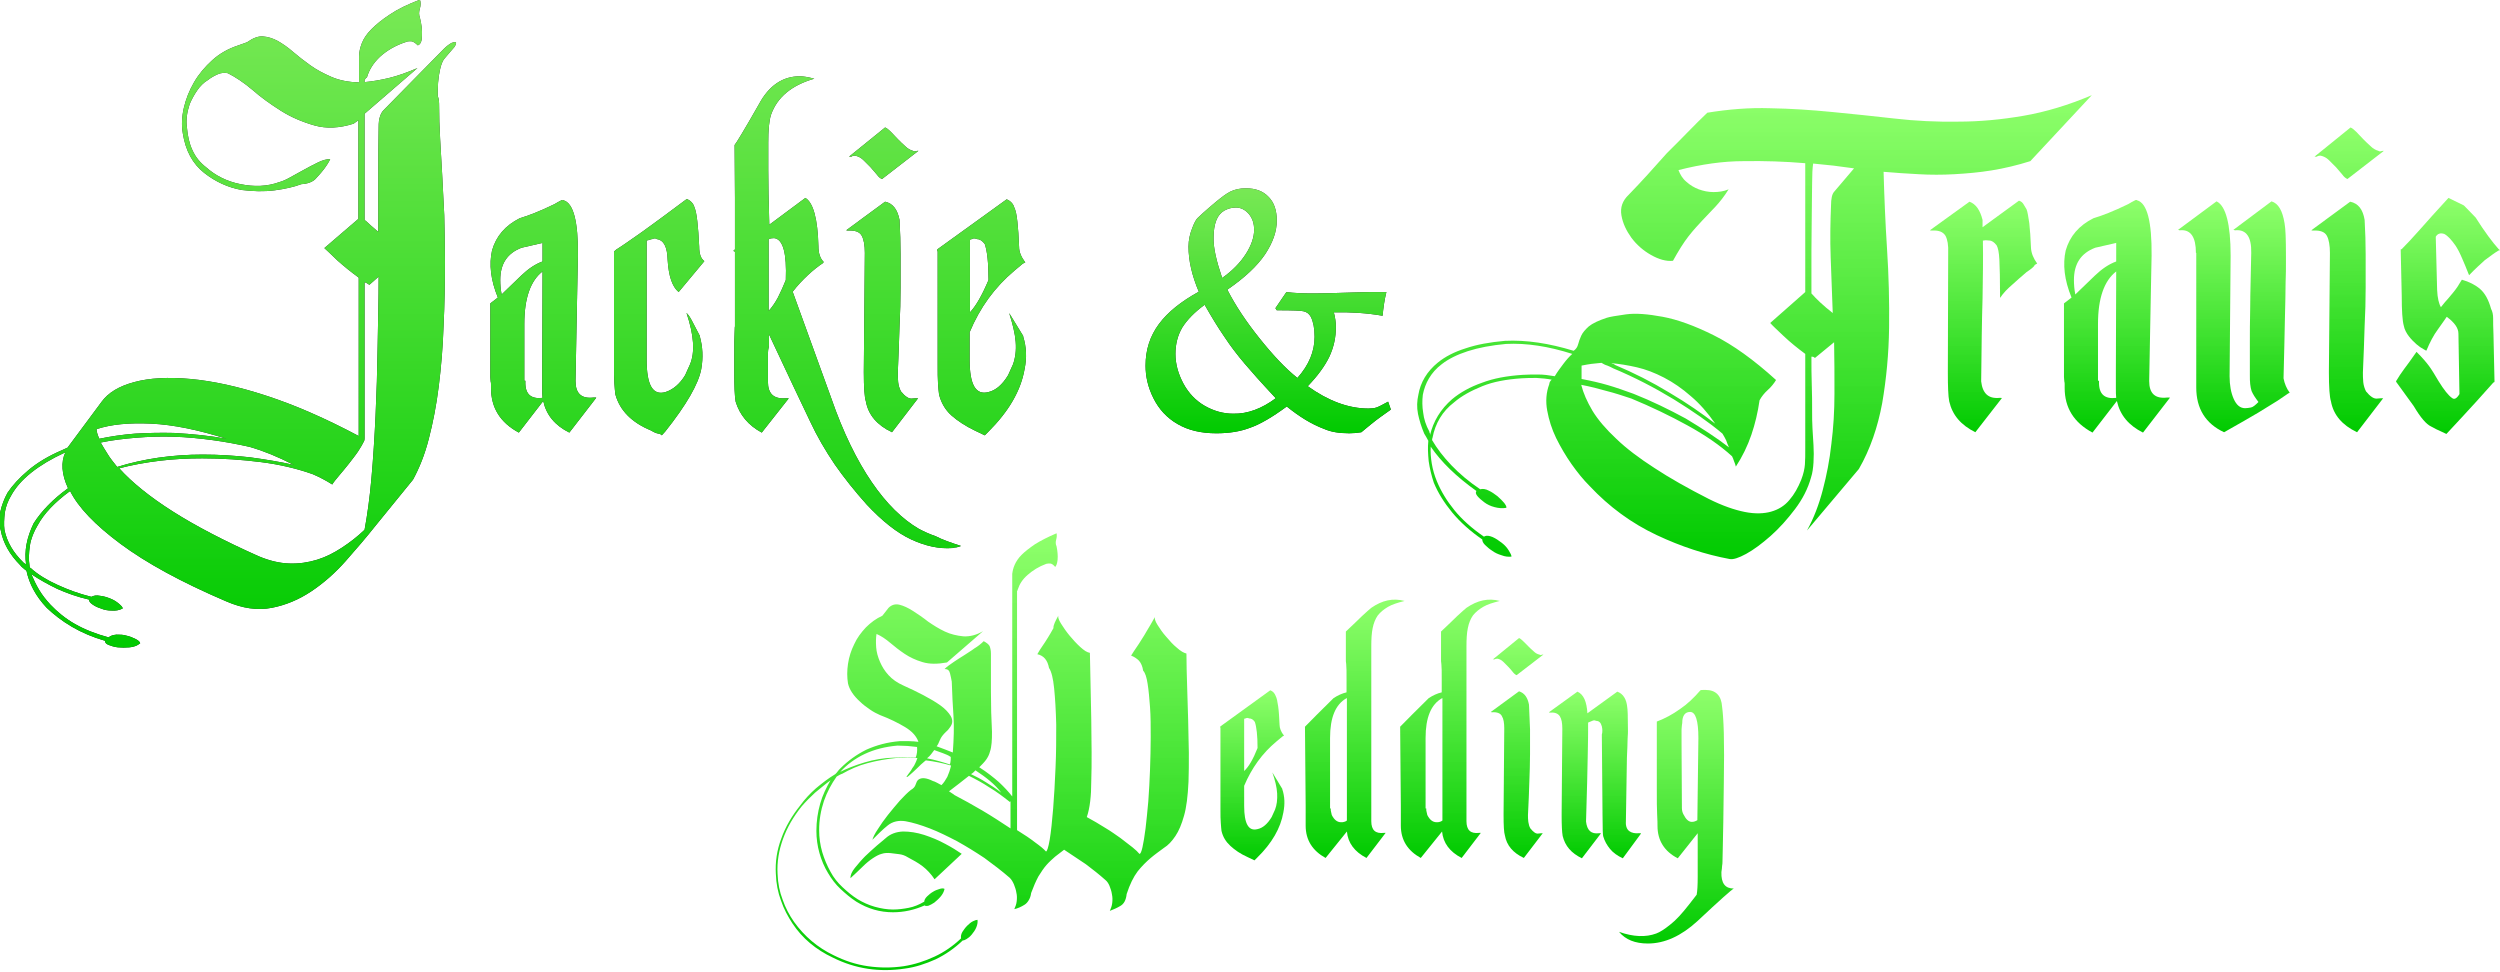 <?xml version="1.0" encoding="utf-8"?>
<!-- Generator: Adobe Illustrator 22.1.0, SVG Export Plug-In . SVG Version: 6.00 Build 0)  -->
<svg version="1.1" id="Layer_2_copy" xmlns="http://www.w3.org/2000/svg" xmlns:xlink="http://www.w3.org/1999/xlink" x="0px"
	 y="0px" viewBox="0 0 727.6 282.9" enable-background="new 0 0 727.6 282.9" xml:space="preserve">
<g>
	<g>
		<path fill="#231F20" d="M127.8,30.2c0,3.5,0.1,6.9,0.3,10.2c0.2,3.4,0.4,6.9,0.6,10.5c0.2,3.6,0.4,7.5,0.6,11.7
			c0.1,4.2,0.2,8.7,0.2,13.6c0,6.3-0.1,12.5-0.4,18.6c-0.2,6.2-0.7,12-1.4,17.6c-0.7,5.6-1.7,10.7-2.9,15.3
			c-1.2,4.7-2.8,8.6-4.6,11.9L109.3,153c-2.7,3.4-5.6,6.8-8.7,10.3s-6.4,6.4-10,8.8c-3.6,2.4-7.4,4-11.5,4.8
			c-4.1,0.8-8.5,0.2-13.3-1.9c-13.1-5.6-23.3-11.2-30.7-16.7c-7.4-5.5-12.3-10.6-14.7-15.4c-4.5,3.3-7.6,6.6-9.4,9.9
			c-1.2,2-2,4-2.3,6c-0.3,2.1-0.4,4-0.1,5.9c0,0.4,0.1,0.6,0.3,0.6c2.1,1.9,4.7,3.5,7.8,4.9c3,1.4,6.3,2.6,9.9,3.5
			c0.7-0.4,1.5-0.5,2.5-0.3c1,0.1,2,0.4,3,0.8s1.8,0.9,2.5,1.5c0.7,0.6,1.1,1,1.1,1.4c-1,0.5-2.1,0.7-3.2,0.6
			c-1.1,0-2.2-0.2-3.1-0.6c-1-0.3-1.8-0.7-2.5-1.2c-0.7-0.5-1-0.9-1-1.4c-3.5-0.8-6.5-1.9-9.2-3.1c-2.7-1.3-5.2-2.7-7.6-4.3
			c0.7,1.6,1.4,3.1,2.3,4.6c0.9,1.5,2,2.9,3.3,4.3c2,2.1,4.3,4,7.1,5.6c2.8,1.6,6.1,2.9,9.8,3.9c0.6-0.5,1.3-0.7,2.3-0.8
			c1,0,2,0,2.9,0.3c1,0.2,1.9,0.6,2.7,1c0.8,0.4,1.2,0.8,1.3,1.2c-0.8,0.7-1.9,1.1-3.1,1.2c-1.2,0.1-2.3,0.1-3.4,0
			c-1-0.1-1.9-0.4-2.7-0.7c-0.7-0.3-1.1-0.7-1-1.2c-3.5-1-6.8-2.4-9.7-4.1c-2.9-1.7-5.3-3.6-7.3-5.5c-3.2-3.4-5.1-7-5.9-10.8
			c-0.4-0.3-0.7-0.5-1-0.8c-0.3-0.2-0.6-0.5-0.8-0.8c-3.1-3.1-5-6.5-5.7-10.2c-0.5-1.8-0.5-3.6-0.1-5.4c0.4-1.8,1.1-3.7,2.1-5.5
			c1.4-2.1,3.4-4.3,6-6.5c2.6-2.2,5.9-4.2,9.9-5.9l1.7-0.8v-0.1l9.8-13.2c1.9-2.6,5-4.5,9.5-5.7c4.4-1.2,9.9-1.5,16.4-0.9
			c6.5,0.6,13.9,2.2,22.1,4.9c8.3,2.7,17.2,6.6,26.8,11.7V80.8c-2.2-1.6-4.3-3.3-6.2-5c-1.9-1.8-3.1-3-3.8-3.6l9.9-8.5V35l-1.4,1
			c-4.1,1.3-7.9,1.5-11.4,0.5c-3.5-1-6.8-2.4-9.8-4.3c-3-1.9-5.8-3.9-8.3-6.1c-2.5-2.1-4.9-3.7-7.1-4.8c-1-0.2-2-0.1-2.9,0.3
			c-0.9,0.4-1.9,0.9-2.9,1.7c-1.2,0.7-2.3,1.8-3.1,3c-0.9,1.3-1.6,2.6-2.2,4c-0.8,2.4-1.1,4.7-0.8,6.7c0.2,2.5,0.7,4.8,1.6,6.7
			c0.9,2,2.2,3.6,4,5c2.7,2.4,6,4.1,10,4.9c4,0.8,7.7,0.7,11.3-0.6c0.7-0.2,1.8-0.6,3-1.3c1.3-0.7,2.6-1.4,4-2.2
			c1.4-0.8,2.8-1.5,4.2-2.2c1.4-0.7,2.6-1,3.6-1c-0.3,0.7-0.9,1.7-1.8,2.9c-0.9,1.2-1.8,2.1-2.5,2.9c-0.8,0.8-2.2,1.4-4.1,1.5
			c-2.1,0.8-4.8,1.4-7.8,1.8c-3.1,0.4-6.3,0.3-9.5-0.1c-4-0.7-7.7-2.4-11-5c-3.3-2.6-5.4-6.4-6.2-11.5c-0.4-2.3-0.3-4.8,0.3-7.4
			c0.6-2.6,1.6-5.1,3-7.5c1.4-2.4,3.2-4.5,5.3-6.4c2.1-1.9,4.6-3.3,7.3-4.2l2.8-1c1.7-1.2,3.2-1.8,4.6-1.7c1.4,0.1,2.8,0.5,4.3,1.3
			c1.4,0.8,2.9,1.8,4.5,3.2c1.5,1.3,3.2,2.6,5,3.9c1.8,1.3,3.9,2.4,6.2,3.4c2.3,1,5,1.5,8,1.6v-2v-5.6c0-1.2,0.3-2.5,0.8-3.8
			c0.5-1.3,1.4-2.7,2.8-4.1c1.4-1.4,3.1-2.8,5.4-4.3c2.2-1.5,5.1-2.9,8.7-4.3c0.3,0.7,0.3,1.6,0,2.6c-0.3,1-0.3,1.8,0,2.6
			c0.5,2,0.7,3.7,0.6,5.3c0,1.6-0.4,2.5-1.2,2.8c-0.7-0.7-1.3-1.1-1.9-1.2c-0.6,0-1.1,0-1.5,0.2c-3.1,1-5.6,2.5-7.6,4.3
			c-2,1.9-3.2,3.9-3.8,6c-0.2,0.1-0.3,0.2-0.4,0.3c0,0.1-0.2,0.3-0.3,0.5v0.6c2.2-0.2,4.6-0.6,7.1-1.2c2.5-0.6,5.3-1.6,8.3-2.9
			l-15.4,13.3V64c0.6,0.5,1.2,1,1.8,1.6c0.7,0.6,1.4,1.2,2.2,1.9c0-5.9,0-11.4,0-16.6c0-5.2,0-9.8,0.1-13.9c0-1.3,0.1-2.3,0.4-3.1
			c0.2-0.7,0.6-1.4,1-1.8l17.6-17.9c0.7-0.7,1.5-1.3,2.2-1.7c1-0.4,1.5-0.3,1.3,0.2c-0.1,0.5-0.4,1-0.9,1.5l-2.4,2.8
			c-0.6,0.7-1,1.8-1.3,3.1c-0.3,1.3-0.5,2.6-0.6,4c-0.1,1.4-0.1,2.6-0.1,3.8C127.8,29,127.8,29.8,127.8,30.2z M19.8,142.1
			c-1.9-4.1-2.1-7.6-0.8-10.4h-0.1c-7.8,3.6-13.1,7.8-15.7,12.6c-0.9,1.5-1.5,3.1-1.8,4.9c-0.2,1.8-0.3,3.5-0.1,5
			c0.7,3.5,2.6,6.7,5.5,9.5c0.2,0.2,0.3,0.3,0.4,0.3c0.1,0,0.2,0.1,0.4,0.3c-0.6-3.9,0.2-7.9,2.2-12
			C12.1,148.7,15.4,145.3,19.8,142.1z M28.9,127.7c3.3-0.7,6.7-1.2,10.4-1.5c3.7-0.2,7.4-0.3,11.3-0.2c5.3,0.3,10.4,0.8,15.3,1.7
			c-8.2-2.6-15.5-4.1-21.9-4.4c-6.4-0.3-11.7,0.2-15.9,1.6C28.1,125.6,28.4,126.6,28.9,127.7z M72.8,130.1c-3.5-0.8-7.2-1.5-10.9-2
			c-3.7-0.5-7.6-0.9-11.6-1c-3.5-0.1-7.1,0-10.7,0.3c-3.6,0.3-7,0.7-10.3,1.4c0.6,1,1.2,2.1,2,3.3c0.7,1.2,1.7,2.4,2.8,3.8
			c7.7-2.4,16.1-3.6,24.9-3.6c4.8,0,9.4,0.3,13.8,0.8c4.4,0.6,8.7,1.3,12.7,2.2C80.8,132.9,76.6,131.2,72.8,130.1z M91,138
			c-4.5-1.6-9.5-2.8-15-3.5c-5.5-0.7-11.2-1.1-17.1-1.1c-4.2,0-8.3,0.2-12.4,0.7c-4.1,0.5-8,1.2-11.8,2.2c3.7,4.1,8.9,8.3,15.5,12.5
			c6.6,4.2,15,8.6,25.1,13.1c3.1,1.3,6,2,8.9,2.1c2.8,0.1,5.5-0.3,8.1-1.1s4.9-2,7.2-3.5c2.3-1.5,4.5-3.2,6.6-5.2
			c0.8-4.3,1.5-9.3,2-15c0.5-5.7,0.9-11.8,1.2-18.3c0.3-6.4,0.5-13.1,0.6-20c0.1-6.9,0.3-13.7,0.3-20.4l-2.7,2.4
			c-0.3-0.2-0.5-0.3-0.6-0.4c-0.1-0.1-0.4-0.2-0.8-0.4v44.5c0,0.2,0,0.4,0,0.8c0,0.3,0,0.6-0.1,0.9c-0.4,0.8-1,1.9-1.8,3.1
			c-0.8,1.2-1.8,2.4-2.7,3.6c-1,1.2-1.9,2.4-2.8,3.4c-0.9,1.1-1.6,1.9-2,2.6C94.8,139.8,92.9,138.8,91,138z"/>
		<path fill="#231F20" d="M165.7,125.9c-4.2-2.1-6.7-5.1-7.6-9.2l-7.1,9.2c-5.4-2.9-8.1-7.2-8.1-13v-1c0-0.3,0-0.6-0.1-0.9
			c0-0.3-0.1-0.8-0.1-1.3v-4.9V88.3l2.2-1.7c-2.1-5.1-2.6-9.7-1.7-13.7c1.2-4.2,3.9-7.3,8.1-9.4c2.4-0.7,5.8-2,10.1-4.1
			c0.8-0.5,1.4-0.8,1.8-1c0.3-0.2,0.6-0.3,0.8-0.1c2.9,0.8,4.3,6.2,4.2,16.1c0,0.7-0.1,4.1-0.2,10c-0.1,5.9-0.3,14.8-0.5,26.5
			c0,3.6,1.7,5.2,5.2,4.8h0.7c0.1,0,0.1,0,0.1,0.1L165.7,125.9z M157.9,70.7l-6.1,1.4c-4.2,1.6-6.2,4.7-6.2,9.4
			c0,1.3,0.1,2.7,0.4,4.2c1.8-1.8,3.8-3.6,5.7-5.5c2-1.9,4-3.3,6.2-4.1V70.7z M157.9,115.8c-0.1-0.8-0.1-1.8-0.1-3
			c0-1.2,0-2.6,0-4.4l0.1-29.4c-3.5,2.7-5.3,7.8-5.3,15.3v16.5h0.3v0.3C152.8,114.7,154.5,116.2,157.9,115.8z"/>
		<path fill="#231F20" d="M197.5,85c-1.9-1.6-2.9-4.7-3.2-9.4c-0.1-3.7-1.1-5.7-3.1-6c-0.4-0.3-0.8-0.3-1.4,0c-0.1,0-0.3,0-0.5,0.1
			c-0.2,0.1-0.6,0.2-1.1,0.3v34.7c0,7.4,1.8,10.5,5.5,9.4c2.2-0.7,4.2-2.4,5.7-4.9l1.4-3.1c1.5-3.5,1.2-8.5-1-15
			c0.4,0.3,0.9,1,1.5,2.1c0.6,1.1,1.4,2.7,2.4,4.6V98c0.8,2.9,1,6,0.4,9.4c-0.8,4.3-4.3,10.4-10.5,18.2l-1,1.1
			c-0.1-0.2-0.4-0.4-1-0.5s-1.3-0.4-2.1-0.9c-5.6-2.3-9.1-5.8-10.4-10.5c-0.1-0.7-0.2-1.8-0.3-3.3c-0.1-1.4-0.1-3.2-0.1-5.4V73.2
			l0.7-0.6c1.8-1.1,4.3-2.9,7.6-5.2c3.3-2.4,7.6-5.5,12.9-9.5c1.1,0.5,1.9,1.3,2.2,2.4c0.7,1.6,1.1,5.4,1.4,11.5
			c0,2.1,0.5,3.5,1.5,4.2L197.5,85z"/>
		<path fill="#231F20" d="M279.7,158.9c-0.5,0.2-0.9,0.3-1.3,0.4c-0.4,0-0.8,0.1-1.2,0.2c-3.9,0.3-7.9-0.6-12-2.5
			s-8.4-5.3-12.9-10.1c-3.5-3.9-6.7-7.9-9.4-11.8c-2.7-4-5.1-8.1-7.1-12.4c-1.3-2.7-2.9-6.1-4.9-10.3c-2-4.2-4.3-9.2-7.1-15.1v3.4
			c-0.2,0.8-0.3,1.5-0.3,2.1c0,0.6,0,1,0,1.3v7c0,3.5,1.7,5.1,5.2,4.8h0.7c0.1,0,0.1,0,0.1,0.1l-7.8,9.9c-3.9-2.1-6.4-5.1-7.6-9
			c-0.3-1.7-0.4-4.5-0.4-8.5v-5.2c0-3,0-5.2,0.1-6.5c0-1.4,0.1-1.9,0.1-1.6V73.2c-0.3,0-0.4-0.1-0.4-0.3l0.4-0.3V57.5l-0.1-15.3
			c0.2-0.2,0.9-1.3,2.1-3.3c1.2-2,2.9-4.9,5-8.6c2.9-5.4,6.9-8.1,11.9-8.1c0.9,0,2.3,0.2,4.2,0.7c-6.6,1.9-10.8,5.4-12.6,10.5
			c-0.6,1.9-0.8,4.6-0.8,8.1c0,1.3,0,3.9,0,7.9c0,4,0.1,9.3,0.3,16l10.5-7.8c2.3,1.4,3.6,6.1,3.8,14.1c0,2,0.5,3.5,1.5,4.5l-0.1,0.3
			c-1.5,1-3,2.2-4.5,3.6c-1.5,1.4-3,3-4.4,4.8l11.2,30.9c3.5,10.1,7.5,18.2,11.8,24.5c4.3,6.3,8.9,10.8,13.7,13.6
			c1.3,0.7,3,1.5,5,2.2C274.1,157,276.6,157.9,279.7,158.9z M228.7,81.5c0.3-7.8-0.8-11.9-3.4-12.2c-0.7,0-1.2,0.1-1.5,0.3h-0.1
			v20.9c1-1.1,1.9-2.4,2.7-3.9C227.2,85,228,83.3,228.7,81.5z"/>
		<path fill="#231F20" d="M261.8,64c0.2,3.5,0.3,6.8,0.3,9.9c0,3.2,0,6.5,0,9.9c0,3.5-0.1,7.2-0.3,11.1c-0.1,4-0.3,8.5-0.5,13.5
			c0,0.8,0,1.8,0.1,2.8c0.1,1,0.4,1.9,0.8,2.7c1.2,1.5,2.3,2.2,3.2,2.1c0.9-0.1,1.5-0.1,1.8-0.1l-7.6,9.9c-4.4-2.1-6.9-5.1-7.6-9
			c-0.4-1.2-0.6-4.1-0.6-8.5l0.3-34.7c0-2.2-0.3-3.9-0.9-5c-0.6-1.1-1.9-1.6-3.9-1.5c-0.3,0-0.5,0-0.6-0.1l11.3-8.3
			C259.9,59.2,261.2,61,261.8,64z M256.7,52.1c-0.5-0.2-1-0.6-1.5-1.3c-0.6-0.7-1.2-1.4-1.8-2.1c-0.7-0.7-1.4-1.4-2.1-2.1
			c-0.7-0.7-1.5-1.1-2.4-1.3c-0.6,0-0.9,0.1-1.1,0.3h-0.7l10.5-8.5c0.5,0.2,1,0.6,1.7,1.3c0.7,0.7,1.3,1.4,2,2.1
			c0.7,0.7,1.4,1.4,2.2,2.1c0.7,0.7,1.5,1.1,2.2,1.3c0.3,0.2,0.6,0.2,0.8,0.1c0.3-0.1,0.6-0.1,0.8-0.1L256.7,52.1z"/>
		<path fill="#231F20" d="M297.7,76.7l-2.5,2.1c-5.7,4.8-10,10.7-13,17.9v8c0,7.3,1.8,10.4,5.5,9.4c2.1-0.5,4-2.1,5.7-4.9l1.4-3.1
			c0.7-1.9,1-4.1,0.8-6.6c-0.2-2.5-0.9-5.3-1.9-8.4l4.1,6.7V98c0.9,2.9,1.1,6,0.4,9.4c-1.1,6.3-4.6,12.3-10.5,18.2l-1.1,1.1
			l-2.9-1.4c-2.7-1.3-5-2.8-6.8-4.4c-1.8-1.6-3-3.7-3.6-6.1c-0.1-0.7-0.2-1.8-0.3-3.2c-0.1-1.4-0.1-3.2-0.1-5.5V73.2
			c-0.2-0.3-0.2-0.5,0-0.7L293,58c1.1,0.5,1.9,1.3,2.2,2.4c0.4,0.8,0.7,2.2,0.9,4.1c0.2,1.9,0.4,4.4,0.5,7.4c0,1.4,0.6,2.9,1.8,4.5
			L297.7,76.7z M287.7,81.5c0-5-0.4-8.5-1.1-10.5c-0.7-0.9-1.4-1.4-2.2-1.4c-0.7-0.3-1.2-0.3-1.5,0c-0.4,0-0.6,0.1-0.6,0.3v21
			C284,89.1,285.8,86,287.7,81.5z"/>
	</g>
	<g>
		<linearGradient id="SVGID_1_" gradientUnits="userSpaceOnUse" x1="149.282" y1="0" x2="149.282" y2="188.615">
			<stop  offset="0" style="stop-color:#82FF5B;stop-opacity:0.9"/>
			<stop  offset="1" style="stop-color:#00CA00"/>
		</linearGradient>
		<path fill="url(#SVGID_1_)" d="M127.8,30.2c0,3.5,0.1,6.9,0.3,10.2c0.2,3.4,0.4,6.9,0.6,10.5c0.2,3.6,0.4,7.5,0.6,11.7
			c0.1,4.2,0.2,8.7,0.2,13.6c0,6.3-0.1,12.5-0.4,18.6c-0.2,6.2-0.7,12-1.4,17.6c-0.7,5.6-1.7,10.7-2.9,15.3
			c-1.2,4.7-2.8,8.6-4.6,11.9L109.3,153c-2.7,3.4-5.6,6.8-8.7,10.3s-6.4,6.4-10,8.8c-3.6,2.4-7.4,4-11.5,4.8
			c-4.1,0.8-8.5,0.2-13.3-1.9c-13.1-5.6-23.3-11.2-30.7-16.7c-7.4-5.5-12.3-10.6-14.7-15.4c-4.5,3.3-7.6,6.6-9.4,9.9
			c-1.2,2-2,4-2.3,6c-0.3,2.1-0.4,4-0.1,5.9c0,0.4,0.1,0.6,0.3,0.6c2.1,1.9,4.7,3.5,7.8,4.9c3,1.4,6.3,2.6,9.9,3.5
			c0.7-0.4,1.5-0.5,2.5-0.3c1,0.1,2,0.4,3,0.8s1.8,0.9,2.5,1.5c0.7,0.6,1.1,1,1.1,1.4c-1,0.5-2.1,0.7-3.2,0.6
			c-1.1,0-2.2-0.2-3.1-0.6c-1-0.3-1.8-0.7-2.5-1.2c-0.7-0.5-1-0.9-1-1.4c-3.5-0.8-6.5-1.9-9.2-3.1c-2.7-1.3-5.2-2.7-7.6-4.3
			c0.7,1.6,1.4,3.1,2.3,4.6c0.9,1.5,2,2.9,3.3,4.3c2,2.1,4.3,4,7.1,5.6c2.8,1.6,6.1,2.9,9.8,3.9c0.6-0.5,1.3-0.7,2.3-0.8
			c1,0,2,0,2.9,0.3c1,0.2,1.9,0.6,2.7,1c0.8,0.4,1.2,0.8,1.3,1.2c-0.8,0.7-1.9,1.1-3.1,1.2c-1.2,0.1-2.3,0.1-3.4,0
			c-1-0.1-1.9-0.4-2.7-0.7c-0.7-0.3-1.1-0.7-1-1.2c-3.5-1-6.8-2.4-9.7-4.1c-2.9-1.7-5.3-3.6-7.3-5.5c-3.2-3.4-5.1-7-5.9-10.8
			c-0.4-0.3-0.7-0.5-1-0.8c-0.3-0.2-0.6-0.5-0.8-0.8c-3.1-3.1-5-6.5-5.7-10.2c-0.5-1.8-0.5-3.6-0.1-5.4c0.4-1.8,1.1-3.7,2.1-5.5
			c1.4-2.1,3.4-4.3,6-6.5c2.6-2.2,5.9-4.2,9.9-5.9l1.7-0.8v-0.1l9.8-13.2c1.9-2.6,5-4.5,9.5-5.7c4.4-1.2,9.9-1.5,16.4-0.9
			c6.5,0.6,13.9,2.2,22.1,4.9c8.3,2.7,17.2,6.6,26.8,11.7V80.8c-2.2-1.6-4.3-3.3-6.2-5c-1.9-1.8-3.1-3-3.8-3.6l9.9-8.5V35l-1.4,1
			c-4.1,1.3-7.9,1.5-11.4,0.5c-3.5-1-6.8-2.4-9.8-4.3c-3-1.9-5.8-3.9-8.3-6.1c-2.5-2.1-4.9-3.7-7.1-4.8c-1-0.2-2-0.1-2.9,0.3
			c-0.9,0.4-1.9,0.9-2.9,1.7c-1.2,0.7-2.3,1.8-3.1,3c-0.9,1.3-1.6,2.6-2.2,4c-0.8,2.4-1.1,4.7-0.8,6.7c0.2,2.5,0.7,4.8,1.6,6.7
			c0.9,2,2.2,3.6,4,5c2.7,2.4,6,4.1,10,4.9c4,0.8,7.7,0.7,11.3-0.6c0.7-0.2,1.8-0.6,3-1.3c1.3-0.7,2.6-1.4,4-2.2
			c1.4-0.8,2.8-1.5,4.2-2.2c1.4-0.7,2.6-1,3.6-1c-0.3,0.7-0.9,1.7-1.8,2.9c-0.9,1.2-1.8,2.1-2.5,2.9c-0.8,0.8-2.2,1.4-4.1,1.5
			c-2.1,0.8-4.8,1.4-7.8,1.8c-3.1,0.4-6.3,0.3-9.5-0.1c-4-0.7-7.7-2.4-11-5c-3.3-2.6-5.4-6.4-6.2-11.5c-0.4-2.3-0.3-4.8,0.3-7.4
			c0.6-2.6,1.6-5.1,3-7.5c1.4-2.4,3.2-4.5,5.3-6.4c2.1-1.9,4.6-3.3,7.3-4.2l2.8-1c1.7-1.2,3.2-1.8,4.6-1.7c1.4,0.1,2.8,0.5,4.3,1.3
			c1.4,0.8,2.9,1.8,4.5,3.2c1.5,1.3,3.2,2.6,5,3.9c1.8,1.3,3.9,2.4,6.2,3.4c2.3,1,5,1.5,8,1.6v-2v-5.6c0-1.2,0.3-2.5,0.8-3.8
			c0.5-1.3,1.4-2.7,2.8-4.1c1.4-1.4,3.1-2.8,5.4-4.3c2.2-1.5,5.1-2.9,8.7-4.3c0.3,0.7,0.3,1.6,0,2.6c-0.3,1-0.3,1.8,0,2.6
			c0.5,2,0.7,3.7,0.6,5.3c0,1.6-0.4,2.5-1.2,2.8c-0.7-0.7-1.3-1.1-1.9-1.2c-0.6,0-1.1,0-1.5,0.2c-3.1,1-5.6,2.5-7.6,4.3
			c-2,1.9-3.2,3.9-3.8,6c-0.2,0.1-0.3,0.2-0.4,0.3c0,0.1-0.2,0.3-0.3,0.5v0.6c2.2-0.2,4.6-0.6,7.1-1.2c2.5-0.6,5.3-1.6,8.3-2.9
			l-15.4,13.3V64c0.6,0.5,1.2,1,1.8,1.6c0.7,0.6,1.4,1.2,2.2,1.9c0-5.9,0-11.4,0-16.6c0-5.2,0-9.8,0.1-13.9c0-1.3,0.1-2.3,0.4-3.1
			c0.2-0.7,0.6-1.4,1-1.8l17.6-17.9c0.7-0.7,1.5-1.3,2.2-1.7c1-0.4,1.5-0.3,1.3,0.2c-0.1,0.5-0.4,1-0.9,1.5l-2.4,2.8
			c-0.6,0.7-1,1.8-1.3,3.1c-0.3,1.3-0.5,2.6-0.6,4c-0.1,1.4-0.1,2.6-0.1,3.8C127.8,29,127.8,29.8,127.8,30.2z M19.8,142.1
			c-1.9-4.1-2.1-7.6-0.8-10.4h-0.1c-7.8,3.6-13.1,7.8-15.7,12.6c-0.9,1.5-1.5,3.1-1.8,4.9c-0.2,1.8-0.3,3.5-0.1,5
			c0.7,3.5,2.6,6.7,5.5,9.5c0.2,0.2,0.3,0.3,0.4,0.3c0.1,0,0.2,0.1,0.4,0.3c-0.6-3.9,0.2-7.9,2.2-12
			C12.1,148.7,15.4,145.3,19.8,142.1z M28.9,127.7c3.3-0.7,6.7-1.2,10.4-1.5c3.7-0.2,7.4-0.3,11.3-0.2c5.3,0.3,10.4,0.8,15.3,1.7
			c-8.2-2.6-15.5-4.1-21.9-4.4c-6.4-0.3-11.7,0.2-15.9,1.6C28.1,125.6,28.4,126.6,28.9,127.7z M72.8,130.1c-3.5-0.8-7.2-1.5-10.9-2
			c-3.7-0.5-7.6-0.9-11.6-1c-3.5-0.1-7.1,0-10.7,0.3c-3.6,0.3-7,0.7-10.3,1.4c0.6,1,1.2,2.1,2,3.3c0.7,1.2,1.7,2.4,2.8,3.8
			c7.7-2.4,16.1-3.6,24.9-3.6c4.8,0,9.4,0.3,13.8,0.8c4.4,0.6,8.7,1.3,12.7,2.2C80.8,132.9,76.6,131.2,72.8,130.1z M91,138
			c-4.5-1.6-9.5-2.8-15-3.5c-5.5-0.7-11.2-1.1-17.1-1.1c-4.2,0-8.3,0.2-12.4,0.7c-4.1,0.5-8,1.2-11.8,2.2c3.7,4.1,8.9,8.3,15.5,12.5
			c6.6,4.2,15,8.6,25.1,13.1c3.1,1.3,6,2,8.9,2.1c2.8,0.1,5.5-0.3,8.1-1.1s4.9-2,7.2-3.5c2.3-1.5,4.5-3.2,6.6-5.2
			c0.8-4.3,1.5-9.3,2-15c0.5-5.7,0.9-11.8,1.2-18.3c0.3-6.4,0.5-13.1,0.6-20c0.1-6.9,0.3-13.7,0.3-20.4l-2.7,2.4
			c-0.3-0.2-0.5-0.3-0.6-0.4c-0.1-0.1-0.4-0.2-0.8-0.4v44.5c0,0.2,0,0.4,0,0.8c0,0.3,0,0.6-0.1,0.9c-0.4,0.8-1,1.9-1.8,3.1
			c-0.8,1.2-1.8,2.4-2.7,3.6c-1,1.2-1.9,2.4-2.8,3.4c-0.9,1.1-1.6,1.9-2,2.6C94.8,139.8,92.9,138.8,91,138z"/>
		<linearGradient id="SVGID_2_" gradientUnits="userSpaceOnUse" x1="149.282" y1="0" x2="149.282" y2="188.615">
			<stop  offset="0" style="stop-color:#82FF5B;stop-opacity:0.9"/>
			<stop  offset="1" style="stop-color:#00CA00"/>
		</linearGradient>
		<path fill="url(#SVGID_2_)" d="M165.7,125.9c-4.2-2.1-6.7-5.1-7.6-9.2l-7.1,9.2c-5.4-2.9-8.1-7.2-8.1-13v-1c0-0.3,0-0.6-0.1-0.9
			c0-0.3-0.1-0.8-0.1-1.3v-4.9V88.3l2.2-1.7c-2.1-5.1-2.6-9.7-1.7-13.7c1.2-4.2,3.9-7.3,8.1-9.4c2.4-0.7,5.8-2,10.1-4.1
			c0.8-0.5,1.4-0.8,1.8-1c0.3-0.2,0.6-0.3,0.8-0.1c2.9,0.8,4.3,6.2,4.2,16.1c0,0.7-0.1,4.1-0.2,10c-0.1,5.9-0.3,14.8-0.5,26.5
			c0,3.6,1.7,5.2,5.2,4.8h0.7c0.1,0,0.1,0,0.1,0.1L165.7,125.9z M157.9,70.7l-6.1,1.4c-4.2,1.6-6.2,4.7-6.2,9.4
			c0,1.3,0.1,2.7,0.4,4.2c1.8-1.8,3.8-3.6,5.7-5.5c2-1.9,4-3.3,6.2-4.1V70.7z M157.9,115.8c-0.1-0.8-0.1-1.8-0.1-3
			c0-1.2,0-2.6,0-4.4l0.1-29.4c-3.5,2.7-5.3,7.8-5.3,15.3v16.5h0.3v0.3C152.8,114.7,154.5,116.2,157.9,115.8z"/>
		<linearGradient id="SVGID_3_" gradientUnits="userSpaceOnUse" x1="149.282" y1="0" x2="149.282" y2="188.615">
			<stop  offset="0" style="stop-color:#82FF5B;stop-opacity:0.9"/>
			<stop  offset="1" style="stop-color:#00CA00"/>
		</linearGradient>
		<path fill="url(#SVGID_3_)" d="M197.5,85c-1.9-1.6-2.9-4.7-3.2-9.4c-0.1-3.7-1.1-5.7-3.1-6c-0.4-0.3-0.8-0.3-1.4,0
			c-0.1,0-0.3,0-0.5,0.1c-0.2,0.1-0.6,0.2-1.1,0.3v34.7c0,7.4,1.8,10.5,5.5,9.4c2.2-0.7,4.2-2.4,5.7-4.9l1.4-3.1
			c1.5-3.5,1.2-8.5-1-15c0.4,0.3,0.9,1,1.5,2.1c0.6,1.1,1.4,2.7,2.4,4.6V98c0.8,2.9,1,6,0.4,9.4c-0.8,4.3-4.3,10.4-10.5,18.2l-1,1.1
			c-0.1-0.2-0.4-0.4-1-0.5s-1.3-0.4-2.1-0.9c-5.6-2.3-9.1-5.8-10.4-10.5c-0.1-0.7-0.2-1.8-0.3-3.3c-0.1-1.4-0.1-3.2-0.1-5.4V73.2
			l0.7-0.6c1.8-1.1,4.3-2.9,7.6-5.2c3.3-2.4,7.6-5.5,12.9-9.5c1.1,0.5,1.9,1.3,2.2,2.4c0.7,1.6,1.1,5.4,1.4,11.5
			c0,2.1,0.5,3.5,1.5,4.2L197.5,85z"/>
		<linearGradient id="SVGID_4_" gradientUnits="userSpaceOnUse" x1="149.282" y1="0" x2="149.282" y2="188.615">
			<stop  offset="0" style="stop-color:#82FF5B;stop-opacity:0.9"/>
			<stop  offset="1" style="stop-color:#00CA00"/>
		</linearGradient>
		<path fill="url(#SVGID_4_)" d="M279.7,158.9c-0.5,0.2-0.9,0.3-1.3,0.4c-0.4,0-0.8,0.1-1.2,0.2c-3.9,0.3-7.9-0.6-12-2.5
			s-8.4-5.3-12.9-10.1c-3.5-3.9-6.7-7.9-9.4-11.8c-2.7-4-5.1-8.1-7.1-12.4c-1.3-2.7-2.9-6.1-4.9-10.3c-2-4.2-4.3-9.2-7.1-15.1v3.4
			c-0.2,0.8-0.3,1.5-0.3,2.1c0,0.6,0,1,0,1.3v7c0,3.5,1.7,5.1,5.2,4.8h0.7c0.1,0,0.1,0,0.1,0.1l-7.8,9.9c-3.9-2.1-6.4-5.1-7.6-9
			c-0.3-1.7-0.4-4.5-0.4-8.5v-5.2c0-3,0-5.2,0.1-6.5c0-1.4,0.1-1.9,0.1-1.6V73.2c-0.3,0-0.4-0.1-0.4-0.3l0.4-0.3V57.5l-0.1-15.3
			c0.2-0.2,0.9-1.3,2.1-3.3c1.2-2,2.9-4.9,5-8.6c2.9-5.4,6.9-8.1,11.9-8.1c0.9,0,2.3,0.2,4.2,0.7c-6.6,1.9-10.8,5.4-12.6,10.5
			c-0.6,1.9-0.8,4.6-0.8,8.1c0,1.3,0,3.9,0,7.9c0,4,0.1,9.3,0.3,16l10.5-7.8c2.3,1.4,3.6,6.1,3.8,14.1c0,2,0.5,3.5,1.5,4.5l-0.1,0.3
			c-1.5,1-3,2.2-4.5,3.6c-1.5,1.4-3,3-4.4,4.8l11.2,30.9c3.5,10.1,7.5,18.2,11.8,24.5c4.3,6.3,8.9,10.8,13.7,13.6
			c1.3,0.7,3,1.5,5,2.2C274.1,157,276.6,157.9,279.7,158.9z M228.7,81.5c0.3-7.8-0.8-11.9-3.4-12.2c-0.7,0-1.2,0.1-1.5,0.3h-0.1
			v20.9c1-1.1,1.9-2.4,2.7-3.9C227.2,85,228,83.3,228.7,81.5z"/>
		<linearGradient id="SVGID_5_" gradientUnits="userSpaceOnUse" x1="149.282" y1="0" x2="149.282" y2="188.615">
			<stop  offset="0" style="stop-color:#82FF5B;stop-opacity:0.9"/>
			<stop  offset="1" style="stop-color:#00CA00"/>
		</linearGradient>
		<path fill="url(#SVGID_5_)" d="M261.8,64c0.2,3.5,0.3,6.8,0.3,9.9c0,3.2,0,6.5,0,9.9c0,3.5-0.1,7.2-0.3,11.1
			c-0.1,4-0.3,8.5-0.5,13.5c0,0.8,0,1.8,0.1,2.8c0.1,1,0.4,1.9,0.8,2.7c1.2,1.5,2.3,2.2,3.2,2.1c0.9-0.1,1.5-0.1,1.8-0.1l-7.6,9.9
			c-4.4-2.1-6.9-5.1-7.6-9c-0.4-1.2-0.6-4.1-0.6-8.5l0.3-34.7c0-2.2-0.3-3.9-0.9-5c-0.6-1.1-1.9-1.6-3.9-1.5c-0.3,0-0.5,0-0.6-0.1
			l11.3-8.3C259.9,59.2,261.2,61,261.8,64z M256.7,52.1c-0.5-0.2-1-0.6-1.5-1.3c-0.6-0.7-1.2-1.4-1.8-2.1c-0.7-0.7-1.4-1.4-2.1-2.1
			c-0.7-0.7-1.5-1.1-2.4-1.3c-0.6,0-0.9,0.1-1.1,0.3h-0.7l10.5-8.5c0.5,0.2,1,0.6,1.7,1.3c0.7,0.7,1.3,1.4,2,2.1
			c0.7,0.7,1.4,1.4,2.2,2.1c0.7,0.7,1.5,1.1,2.2,1.3c0.3,0.2,0.6,0.2,0.8,0.1c0.3-0.1,0.6-0.1,0.8-0.1L256.7,52.1z"/>
		<linearGradient id="SVGID_6_" gradientUnits="userSpaceOnUse" x1="149.282" y1="0" x2="149.282" y2="188.615">
			<stop  offset="0" style="stop-color:#82FF5B;stop-opacity:0.9"/>
			<stop  offset="1" style="stop-color:#00CA00"/>
		</linearGradient>
		<path fill="url(#SVGID_6_)" d="M297.7,76.7l-2.5,2.1c-5.7,4.8-10,10.7-13,17.9v8c0,7.3,1.8,10.4,5.5,9.4c2.1-0.5,4-2.1,5.7-4.9
			l1.4-3.1c0.7-1.9,1-4.1,0.8-6.6c-0.2-2.5-0.9-5.3-1.9-8.4l4.1,6.7V98c0.9,2.9,1.1,6,0.4,9.4c-1.1,6.3-4.6,12.3-10.5,18.2l-1.1,1.1
			l-2.9-1.4c-2.7-1.3-5-2.8-6.8-4.4c-1.8-1.6-3-3.7-3.6-6.1c-0.1-0.7-0.2-1.8-0.3-3.2c-0.1-1.4-0.1-3.2-0.1-5.5V73.2
			c-0.2-0.3-0.2-0.5,0-0.7L293,58c1.1,0.5,1.9,1.3,2.2,2.4c0.4,0.8,0.7,2.2,0.9,4.1c0.2,1.9,0.4,4.4,0.5,7.4c0,1.4,0.6,2.9,1.8,4.5
			L297.7,76.7z M287.7,81.5c0-5-0.4-8.5-1.1-10.5c-0.7-0.9-1.4-1.4-2.2-1.4c-0.7-0.3-1.2-0.3-1.5,0c-0.4,0-0.6,0.1-0.6,0.3v21
			C284,89.1,285.8,86,287.7,81.5z"/>
	</g>
</g>
<g>
	<linearGradient id="SVGID_7_" gradientUnits="userSpaceOnUse" x1="285.261" y1="155.624" x2="285.261" y2="282.922">
		<stop  offset="0" style="stop-color:#82FF5B;stop-opacity:0.9"/>
		<stop  offset="1" style="stop-color:#00CA00"/>
	</linearGradient>
	<path fill="url(#SVGID_7_)" d="M308,179.2c-0.1,0.4,0.1,1.2,0.8,2.3c0.7,1.1,1.5,2.3,2.5,3.5c1,1.2,2,2.3,3.1,3.3
		c1.1,1,2,1.6,2.8,1.7c0.1,3,0.1,6.1,0.2,9.4c0.1,3.3,0.1,6.6,0.2,9.9c0,3.3,0.1,6.5,0.1,9.6c0,3.1,0,5.9-0.1,8.4
		c0,4.4-0.4,7.9-1.3,10.5c1.8,1,3.6,2,5.3,3.1c1.7,1,3.2,2.1,4.5,3c1.3,1,2.5,1.9,3.5,2.7c1,0.8,1.6,1.4,2,1.9
		c0.3,0.1,0.6-0.6,0.9-1.9c0.3-1.3,0.6-3.2,0.9-5.5c0.3-2.3,0.5-4.9,0.8-7.9c0.2-3,0.4-6,0.5-9.2c0.1-3.2,0.2-6.4,0.2-9.5
		c0-3.1,0-6-0.2-8.7c-0.2-2.7-0.4-4.9-0.7-6.8c-0.3-1.9-0.7-3.2-1.3-3.8c-0.2-1.3-0.6-2.2-1.2-2.9c-0.6-0.6-1.3-1.1-2.3-1.5
		c0.5-0.8,1-1.6,1.5-2.3c0.5-0.7,1-1.5,1.5-2.3c0.5-0.8,1.1-1.7,1.7-2.8c0.6-1,1.4-2.3,2.2-3.8c-0.1,0.4,0.1,1.2,0.8,2.3
		c0.7,1.1,1.5,2.3,2.5,3.4c1,1.2,2,2.3,3.1,3.2c1.1,1,2,1.5,2.8,1.7c0,3,0.1,6.2,0.2,9.5c0.1,3.3,0.2,6.7,0.3,9.9
		c0.1,3.3,0.1,6.5,0.2,9.5c0,3.1,0,5.9-0.1,8.4c-0.2,4.2-0.6,7.5-1.3,9.9c-0.7,2.5-1.5,4.4-2.5,5.9c-1,1.5-2.1,2.7-3.4,3.5
		c-1.2,0.9-2.5,1.8-3.8,2.9s-2.6,2.4-3.8,3.9c-1.2,1.6-2.3,3.8-3.2,6.6c-0.2,1.8-0.8,2.9-1.9,3.5c-1,0.6-2,1-3,1.4
		c0.3-0.7,0.6-1.4,0.7-2.3c0.1-0.9,0.1-1.7-0.1-2.6c-0.1-0.8-0.4-1.6-0.7-2.4c-0.3-0.7-0.7-1.3-1.2-1.7c-1.8-1.6-3.7-3.1-5.7-4.6
		c-2.1-1.4-4.2-2.8-6.3-4.2c-0.9,0.7-1.7,1.3-2.6,2c-0.8,0.7-1.7,1.5-2.5,2.4c-0.8,0.9-1.6,2.1-2.4,3.4c-0.7,1.3-1.4,2.9-2.1,4.8
		c-0.1,0.9-0.4,1.6-0.7,2.1c-0.3,0.5-0.7,1-1.2,1.3c-0.5,0.3-1,0.6-1.5,0.8c-0.5,0.2-1,0.4-1.5,0.5c0.3-0.7,0.6-1.4,0.7-2.3
		s0.1-1.7-0.1-2.5c-0.1-0.8-0.4-1.6-0.7-2.4c-0.3-0.7-0.7-1.4-1.2-1.9c-2.3-2-4.8-3.9-7.4-5.8c-2.7-1.8-5.3-3.4-8-4.9
		c-2.7-1.4-5.3-2.7-7.9-3.7c-2.6-1-4.9-1.7-7.1-2.1c-2-0.3-3.7,0.1-5.1,1.2c-1.4,1.1-2.9,2.6-4.5,4.2c0.2-0.7,0.7-1.8,1.6-3.1
		c0.8-1.3,1.8-2.7,2.9-4.1c1.1-1.4,2.3-2.8,3.5-4.2c1.2-1.3,2.3-2.4,3.2-3.1c0.7-0.4,1.2-0.9,1.4-1.6c0.2-0.6,0.4-1.1,0.8-1.4
		c0.4-0.3,1-0.5,1.8-0.4c0.8,0.1,1.6,0.4,2.4,0.8c0.3,0.1,0.7,0.2,1.2,0.5c0.4,0.2,0.9,0.5,1.3,0.7c0.7-0.7,1.2-1.5,1.7-2.4
		c0.4-0.9,0.8-2,1.1-3.3c-2.4-0.7-4.8-1.2-7.3-1.5l-0.2,0.1c-0.9,0.7-1.7,1.5-2.4,2.2c-0.7,0.7-1.5,1.4-2.3,2.1
		c-0.3,0.3-0.6,0.5-0.8,0.4c0.3-0.5,0.7-1,1-1.4c0.3-0.4,0.5-0.7,0.7-1.1c0.4-0.5,0.7-1,0.9-1.5c0.2-0.4,0.4-0.9,0.6-1.5
		c-2.1-0.1-4.1-0.1-6.2,0c-2.9,0.3-5.7,0.8-8.3,1.5c-2.7,0.7-5.1,1.8-7.4,3.1c-0.4,0.1-0.9,0.4-1.6,0.8c-1.5,2.1-2.8,4.5-3.7,7.1
		c-0.9,2.7-1.4,5.5-1.4,8.5c0,2.2,0.3,4.3,0.9,6.4c0.6,2,1.4,3.9,2.4,5.7c0.9,1.7,2.1,3.2,3.5,4.5c1.4,1.3,2.8,2.5,4.4,3.5
		c1.5,0.9,3.2,1.7,5,2.2c1.8,0.5,3.6,0.8,5.3,0.8c1.5,0,3.1-0.2,4.6-0.5c1.5-0.3,3-0.9,4.5-1.8c0-0.5,0.3-1,0.8-1.5
		c0.5-0.5,1.1-1,1.8-1.4c0.6-0.4,1.3-0.6,1.9-0.8c0.6-0.2,1.1-0.2,1.4,0c-0.2,0.9-0.6,1.6-1.2,2.3c-0.6,0.7-1.2,1.2-1.8,1.7
		c-0.6,0.4-1.2,0.7-1.7,0.9c-0.5,0.1-0.9,0.1-1.1-0.1c-2.9,1.3-6,2-9.2,2c-3.8,0-7.3-1-10.7-3.1c-1.7-1.1-3.2-2.4-4.6-3.7
		c-1.4-1.3-2.6-2.9-3.6-4.6c-1.1-1.8-1.9-3.7-2.5-5.8c-0.6-2.1-0.9-4.3-0.9-6.5c0-2.8,0.4-5.4,1.1-7.9c0.7-2.5,1.8-4.7,3-6.8
		c-1.5,1.1-3,2.4-4.5,3.6c-1.4,1.3-2.7,2.6-3.9,4c-2.4,3-4.2,6.1-5.4,9.4c-1.2,3.3-1.8,6.7-1.6,10.2c0.1,2.8,0.6,5.3,1.5,7.6
		c0.8,2.3,1.9,4.4,3.3,6.4c3,4.2,6.9,7.5,11.5,9.7c3.2,1.6,6.5,2.7,10,3.2c3.5,0.5,7,0.5,10.4,0c3.2-0.5,6.2-1.5,9-2.8
		c2.8-1.3,5.4-3.1,7.7-5.3c-0.1-0.6,0-1.2,0.4-1.9c0.4-0.6,0.8-1.2,1.4-1.8c0.6-0.6,1.1-1,1.7-1.3c0.6-0.3,1-0.4,1.3-0.4
		c0.1,0.8-0.1,1.6-0.4,2.3c-0.3,0.7-0.8,1.4-1.3,2c-0.5,0.6-1,1-1.5,1.3c-0.5,0.3-0.8,0.4-1.1,0.4c-2.4,2.3-5,4.1-7.9,5.5
		c-2.9,1.3-5.9,2.3-9,2.7c-7.3,1.1-14.3,0.1-20.9-3.2c-4.9-2.3-8.9-5.6-11.8-10c-1.3-2-2.5-4.2-3.3-6.6c-0.9-2.4-1.4-4.9-1.5-7.8
		c-0.2-3.4,0.3-6.9,1.6-10.3c1.2-3.4,3.1-6.6,5.5-9.6c1.3-1.8,2.9-3.5,4.6-5c1.8-1.5,3.6-2.9,5.6-4.1c0.3-0.3,0.5-0.5,0.7-0.8
		c0.2-0.3,0.5-0.6,0.8-0.9c2.2-2.2,4.7-4,7.5-5.4c2.9-1.3,6.1-2.2,9.7-2.5c0.9,0,1.9,0,2.8,0s1.8,0.1,2.7,0.2
		c-0.6-1.7-1.9-3.1-3.9-4.3s-4.4-2.4-7.3-3.5c-0.9-0.4-1.9-0.9-2.9-1.6c-1-0.7-2-1.4-2.9-2.3c-0.9-0.8-1.7-1.7-2.3-2.6
		c-0.6-0.9-1-1.8-1.2-2.7c-0.3-1.8-0.3-3.7,0-5.7c0.3-2,0.9-3.9,1.8-5.7c0.8-1.8,2-3.4,3.4-4.9c1.4-1.4,3-2.6,4.8-3.4l1.8-2.3
		c0.9-0.9,2-1.2,3.2-0.9c1.2,0.3,2.5,0.9,3.9,1.8c1.4,0.9,2.9,1.9,4.4,3.1c1.6,1.1,3.2,2.1,4.9,2.9c1.7,0.8,3.5,1.2,5.4,1.4
		c1.9,0.1,3.8-0.4,5.7-1.5l-10.5,9.1c-2.8,0.5-5.1,0.5-7.1-0.1c-2-0.6-3.7-1.4-5.2-2.4c-1.5-1-2.9-2.1-4.2-3.2c-1.3-1.1-2.6-2-4-2.6
		c-0.2,1.2-0.2,2.5-0.1,3.9c0.1,1.4,0.5,2.8,1.1,4.2c0.6,1.4,1.4,2.7,2.5,3.9c1.1,1.2,2.5,2.2,4.3,3c2,0.9,3.9,1.8,5.8,2.8
		c1.9,1,3.6,2,5,3c1.4,1,2.4,2.1,3,3.1c0.6,1.1,0.6,2.1-0.1,3.1c-0.4,0.6-0.8,1.1-1.3,1.5c-0.4,0.4-0.8,0.8-1,1.1
		c-0.4,0.5-0.7,1.1-0.9,1.6c-0.2,0.5-0.4,1-0.8,1.5c0.8,0.3,1.6,0.6,2.4,0.9c0.8,0.3,1.6,0.6,2.3,0.9c0.3-4,0.4-7.5,0.2-10.6
		c-0.2-3.1-0.4-6.4-0.5-10c-0.1-0.7-0.3-1.5-0.5-2.4c-0.2-0.9-0.7-1.3-1.6-1.3c0.7-0.7,1.6-1.3,2.6-2c1-0.7,2-1.3,3.1-2
		c1-0.7,2.1-1.3,3-2c1-0.6,1.9-1.3,2.7-2.1c0.9,0.5,1.4,0.9,1.7,1.4c0.2,0.5,0.4,1.2,0.4,2.2c0,3.4,0,7.2,0,11.2
		c0,4,0.1,7.8,0.3,11.5c0,1.3,0,2.4-0.1,3.3c-0.1,0.9-0.2,1.8-0.5,2.6c-0.2,0.8-0.6,1.6-1.1,2.3c-0.5,0.7-1.2,1.4-2,2.2
		c2.2,1.4,4.1,2.9,5.7,4.3c1.6,1.5,2.9,2.9,3.9,4.2v-60.7v-4.1c0.1-0.8,0.3-1.7,0.7-2.6c0.4-0.9,1-1.9,2-2.9c1-1,2.3-2,3.9-3.1
		c1.6-1,3.7-2.1,6.3-3.2c0.1,0.5,0.1,1.1-0.1,1.8c-0.2,0.7-0.2,1.4,0.1,2c0.3,1.5,0.4,2.8,0.3,3.9c-0.1,1.1-0.4,1.8-0.7,2.1
		c-0.5-0.6-0.9-0.9-1.4-1c-0.5,0-0.9,0-1.2,0.1c-2.2,0.8-3.9,1.9-5.4,3.2s-2.4,2.7-2.9,4.3c0,0.2-0.1,0.3-0.2,0.4v69.6
		c2.1,1.3,3.9,2.5,5.3,3.6c1.4,1,2.5,1.9,3.1,2.6c0.3,0.1,0.7-1.1,1.1-3.4c0.4-2.4,0.7-5.4,1-9c0.3-3.6,0.5-7.6,0.7-12
		c0.2-4.3,0.2-8.5,0.2-12.5c-0.1-4-0.3-7.5-0.6-10.5c-0.3-3-0.8-5-1.5-6c-0.4-2.2-1.5-3.6-3.4-4c0.5-0.9,1-1.7,1.5-2.4
		c0.5-0.7,1-1.5,1.5-2.3c0.5-0.8,1.1-1.8,1.7-2.9C306.5,182,307.2,180.7,308,179.2z M244,224.9c2.4-1.2,4.9-2.2,7.6-3
		c2.7-0.8,5.5-1.3,8.5-1.4c2.1-0.1,4.2-0.1,6.4,0c0.4-1,0.5-2.1,0.4-3.1c-0.9-0.1-1.9-0.2-2.8-0.3c-0.9,0-1.9-0.1-2.9-0.1
		c-7,0.6-12.6,3.2-16.8,7.8L244,224.9z M272,255.9c-1-1.5-2.2-2.8-3.5-3.8c-1.3-1-2.8-1.8-4.3-2.6c-0.8-0.5-1.6-0.8-2.5-0.9
		c-0.8-0.1-1.6-0.2-2.4-0.3c-0.9-0.1-1.8-0.1-2.7,0.2c-0.8,0.2-1.7,0.7-2.6,1.3c-0.9,0.6-1.9,1.4-2.9,2.4c-1,1-2.2,2.1-3.6,3.4
		c0-0.9,0.4-1.9,1.3-3c0.9-1.1,1.9-2.3,3-3.4c1.1-1.1,2.3-2.1,3.4-3.1c1.1-0.9,1.9-1.6,2.5-2.1c1.4-1.3,3.1-1.9,5.1-2
		c2,0,4,0.3,6.2,1c2.1,0.7,4.1,1.5,6.1,2.6c1.9,1,3.5,2,4.8,2.9L272,255.9z M276.5,222.5c0-0.1,0-0.3,0.1-0.6c0-0.2,0.1-0.5,0.1-0.9
		v-0.7c-0.7-0.5-1.5-0.8-2.3-1.1c-0.8-0.3-1.7-0.6-2.5-0.9c-0.3,0.4-0.6,0.8-0.9,1.2c-0.3,0.4-0.7,0.8-1.2,1.2
		c1.1,0.2,2.3,0.5,3.4,0.8C274.2,221.8,275.3,222.1,276.5,222.5z M282,225.8c-0.9,0.7-1.9,1.5-2.8,2.2c-0.9,0.7-2,1.5-3,2.3
		c0.3,0.2,0.6,0.4,0.9,0.6c0.3,0.2,0.5,0.3,0.7,0.5c2.5,1.3,5.2,2.8,8.1,4.5c2.9,1.7,5.6,3.5,8.2,5.2v-7.9l-0.2,0.2
		c-2-1.6-3.9-3-5.9-4.2C285.9,227.8,284,226.8,282,225.8z M283.9,224.2c-0.2,0.2-0.4,0.4-0.6,0.6c-0.2,0.2-0.4,0.3-0.7,0.5
		c1.5,0.7,3,1.5,4.4,2.4c1.5,0.9,3,1.9,4.4,3C289.7,228.4,287.1,226.3,283.9,224.2z"/>
	<linearGradient id="SVGID_8_" gradientUnits="userSpaceOnUse" x1="364.577" y1="200.77" x2="364.577" y2="250.362">
		<stop  offset="0" style="stop-color:#82FF5B;stop-opacity:0.9"/>
		<stop  offset="1" style="stop-color:#00CA00"/>
	</linearGradient>
	<path fill="url(#SVGID_8_)" d="M373.3,214.3l-1.8,1.5c-4.1,3.4-7.2,7.7-9.4,12.9v5.8c0,5.3,1.3,7.5,3.9,6.8
		c1.5-0.3,2.9-1.5,4.1-3.5l1-2.2c0.5-1.3,0.7-2.9,0.6-4.7s-0.6-3.8-1.4-6.1l2.9,4.8v0.1c0.7,2.1,0.8,4.3,0.3,6.8
		c-0.8,4.5-3.3,8.9-7.6,13.1l-0.8,0.8l-2.1-1c-2-0.9-3.6-2-4.9-3.2c-1.3-1.2-2.2-2.6-2.6-4.4c-0.1-0.5-0.1-1.3-0.2-2.3
		c-0.1-1-0.1-2.3-0.1-3.9v-23.7c-0.1-0.2-0.1-0.4,0-0.5l14.5-10.5c0.8,0.3,1.3,0.9,1.6,1.7c0.3,0.6,0.5,1.6,0.7,3
		c0.2,1.4,0.3,3.1,0.4,5.3c0,1,0.4,2.1,1.3,3.2L373.3,214.3z M366,217.7c0-3.6-0.3-6.2-0.8-7.6c-0.5-0.7-1-1-1.6-1
		c-0.5-0.2-0.8-0.2-1.1,0c-0.3,0-0.4,0.1-0.4,0.2v15.1C363.4,223.2,364.7,221,366,217.7z"/>
	<linearGradient id="SVGID_9_" gradientUnits="userSpaceOnUse" x1="394.378" y1="174.552" x2="394.378" y2="249.755">
		<stop  offset="0" style="stop-color:#82FF5B;stop-opacity:0.9"/>
		<stop  offset="1" style="stop-color:#00CA00"/>
	</linearGradient>
	<path fill="url(#SVGID_9_)" d="M408.8,174.9c-2,0.5-3.6,1-4.8,1.7c-1.2,0.7-2.2,1.5-3,2.5c-0.7,1-1.2,2.2-1.5,3.7
		c-0.3,1.4-0.4,3.2-0.4,5.3V239c0,2.6,1.2,3.7,3.7,3.4h0.4c0.1,0,0.1,0,0,0.1l-5.5,7.2c-3.5-1.8-5.4-4.4-5.7-7.7l-6.2,7.7
		c-3.8-2.1-5.8-5.2-5.8-9.4v-5.9l-0.2-22.9c1.8-1.9,4.6-4.6,8.3-8.3c1.2-0.8,2.5-1.4,3.8-1.7v-3.9c0-2,0-3.4-0.1-4.3
		c-0.1-0.8-0.1-1.1-0.1-0.7v-8.8c1.9-1.8,3.5-3.3,4.7-4.5c1.3-1.2,2.2-2,2.7-2.4C402.3,174.7,405.4,174,408.8,174.9z M391.9,203.2
		c-3.2,1.8-4.8,5.6-4.8,11.6v20.5h0.2v0.2c0,0.3,0,0.5,0.1,0.8c0.1,0.3,0.1,0.6,0.2,0.9c0.7,1.4,1.6,2.1,2.7,2.1
		c0.3,0,0.6,0,0.9-0.1c0.3-0.1,0.6-0.2,0.8-0.4V203.2z"/>
	<linearGradient id="SVGID_10_" gradientUnits="userSpaceOnUse" x1="422.153" y1="174.552" x2="422.153" y2="249.755">
		<stop  offset="0" style="stop-color:#82FF5B;stop-opacity:0.9"/>
		<stop  offset="1" style="stop-color:#00CA00"/>
	</linearGradient>
	<path fill="url(#SVGID_10_)" d="M436.5,174.9c-2,0.5-3.6,1-4.8,1.7c-1.2,0.7-2.2,1.5-3,2.5c-0.7,1-1.2,2.2-1.5,3.7
		c-0.3,1.4-0.4,3.2-0.4,5.3V239c0,2.6,1.2,3.7,3.7,3.4h0.4c0.1,0,0.1,0,0,0.1l-5.5,7.2c-3.5-1.8-5.4-4.4-5.7-7.7l-6.2,7.7
		c-3.8-2.1-5.8-5.2-5.8-9.4v-5.9l-0.2-22.9c1.8-1.9,4.6-4.6,8.3-8.3c1.2-0.8,2.5-1.4,3.8-1.7v-3.9c0-2,0-3.4-0.1-4.3
		c-0.1-0.8-0.1-1.1-0.1-0.7v-8.8c1.9-1.8,3.5-3.3,4.7-4.5c1.3-1.2,2.2-2,2.7-2.4C430,174.7,433.2,174,436.5,174.9z M419.7,203.2
		c-3.2,1.8-4.8,5.6-4.8,11.6v20.5h0.2v0.2c0,0.3,0,0.5,0.1,0.8c0.1,0.3,0.1,0.6,0.2,0.9c0.7,1.4,1.6,2.1,2.7,2.1
		c0.3,0,0.6,0,0.9-0.1c0.3-0.1,0.6-0.2,0.8-0.4V203.2z"/>
	<linearGradient id="SVGID_11_" gradientUnits="userSpaceOnUse" x1="441.595" y1="185.722" x2="441.595" y2="249.755">
		<stop  offset="0" style="stop-color:#82FF5B;stop-opacity:0.9"/>
		<stop  offset="1" style="stop-color:#00CA00"/>
	</linearGradient>
	<path fill="url(#SVGID_11_)" d="M445,205.1c0.1,2.5,0.2,4.9,0.3,7.2c0,2.3,0,4.7,0,7.2c0,2.5-0.1,5.2-0.2,8
		c-0.1,2.9-0.2,6.1-0.4,9.7c0,0.6,0,1.3,0.1,2c0.1,0.7,0.3,1.4,0.6,1.9c0.9,1.1,1.6,1.6,2.3,1.5c0.7-0.1,1.1-0.1,1.3-0.1l-5.5,7.2
		c-3.2-1.5-5-3.7-5.5-6.5c-0.3-0.9-0.4-2.9-0.4-6.2l0.2-25c0-1.6-0.2-2.8-0.7-3.6c-0.4-0.8-1.4-1.2-2.8-1.1c-0.2,0-0.3,0-0.4-0.1
		l8.2-6C443.7,201.7,444.6,203,445,205.1z M441.4,196.5c-0.3-0.1-0.7-0.4-1.1-0.9c-0.4-0.5-0.8-1-1.3-1.5c-0.5-0.5-1-1-1.5-1.5
		c-0.5-0.5-1.1-0.8-1.7-0.9c-0.4,0-0.7,0.1-0.8,0.2h-0.5l7.6-6.2c0.3,0.1,0.7,0.4,1.2,0.9c0.5,0.5,1,1,1.5,1.5c0.5,0.5,1,1,1.6,1.5
		c0.5,0.5,1.1,0.8,1.6,0.9c0.2,0.1,0.4,0.2,0.6,0.1c0.2-0.1,0.4-0.1,0.6-0.1L441.4,196.5z"/>
	<linearGradient id="SVGID_12_" gradientUnits="userSpaceOnUse" x1="464.318" y1="201.275" x2="464.318" y2="249.755">
		<stop  offset="0" style="stop-color:#82FF5B;stop-opacity:0.9"/>
		<stop  offset="1" style="stop-color:#00CA00"/>
	</linearGradient>
	<path fill="url(#SVGID_12_)" d="M472.3,249.8c-1.5-0.7-2.8-1.6-3.7-2.7c-0.9-1.1-1.6-2.3-2-3.7c-0.1-0.1-0.2-2.2-0.2-6.2l-0.2-23.4
		c0.2-0.7,0.2-1.5,0-2.4c-0.3-1.1-0.8-1.6-1.7-1.6c-0.3-0.2-0.7-0.2-1.1,0l-1.2,0.5v2.5c0,0.3,0,2.5-0.1,6.8
		c-0.1,4.3-0.2,10.8-0.5,19.5c0.3,2.6,1.5,3.7,3.8,3.4h0.4c0.1,0,0.1,0,0.1,0.1l-5.5,7.2c-3.1-1.5-4.9-3.6-5.6-6.5
		c-0.2-1.1-0.3-3.1-0.3-6.2l0.2-25c0-1.6-0.2-2.8-0.7-3.6c-0.5-0.8-1.4-1.2-2.7-1.1c-0.3,0-0.4,0-0.5-0.1l8.3-6
		c1.8,0.8,2.7,2.9,2.9,6.3l8.7-6.3c1.7,0.6,2.7,2.2,2.9,4.6c0.1,0.4,0.2,2.7,0.2,6.8c0,0.3,0,1-0.1,2.3c0,1.3-0.1,3.1-0.2,5.5
		l-0.3,18.6c-0.1,1.3,0.3,2.3,1,2.8c0.7,0.5,1.6,0.7,2.8,0.6h0.4c0.1,0,0.2,0,0.2,0.1L472.3,249.8z"/>
	<linearGradient id="SVGID_13_" gradientUnits="userSpaceOnUse" x1="487.901" y1="200.77" x2="487.901" y2="274.602">
		<stop  offset="0" style="stop-color:#82FF5B;stop-opacity:0.9"/>
		<stop  offset="1" style="stop-color:#00CA00"/>
	</linearGradient>
	<path fill="url(#SVGID_13_)" d="M504.6,258.6c-0.6,0.3-4.1,3.4-10.6,9.5c-4.7,4.3-9.5,6.5-14.4,6.5c-3.7,0-6.5-1.1-8.4-3.4
		c4.2,1.5,7.8,1.6,10.8,0.5c1.1-0.4,2.5-1.3,4.1-2.6c1.7-1.3,3.5-3.3,5.6-6l2.1-2.7c0.2-1.1,0.3-2.8,0.3-5.2v-12.7l-5.8,7.3
		c-3.9-2-5.9-5.2-5.9-9.4c0-0.5,0-1.6-0.1-3.3c-0.1-1.7-0.1-4-0.1-7.1v-16v-4c2.4-0.9,4.6-2.1,6.7-3.6c2.1-1.4,4.1-3.3,6-5.5
		c0.1-0.1,0.6-0.1,1.5-0.1c3,0,4.6,1.7,4.8,4.9c0.2,1.4,0.4,4,0.5,7.6c0.1,3.7,0.1,8.6,0,14.7c-0.1,8.8-0.2,15-0.3,18.8
		c-0.1,3.8-0.1,5.2-0.1,4.1c0,0.3,0,0.6-0.1,1.1c0,0.5-0.1,1.1-0.2,1.8C500.9,257.1,502.1,258.6,504.6,258.6z M494.3,214.8
		c0-5-0.8-7.6-2.4-7.6c-1.5,0-2.3,1.1-2.3,3.2c-0.1,0.3-0.1,0.9-0.2,1.9c0,1,0,2.5,0,4.3l0.1,18.6c0,0.7,0.2,1.4,0.5,1.9
		c0.7,1.4,1.5,2.1,2.4,2.1c0.6,0,1.1-0.2,1.6-0.5L494.3,214.8z"/>
</g>
<g>
	<linearGradient id="SVGID_14_" gradientUnits="userSpaceOnUse" x1="510.666" y1="27.72" x2="510.666" y2="162.717">
		<stop  offset="0" style="stop-color:#82FF5B;stop-opacity:0.9"/>
		<stop  offset="1" style="stop-color:#00CA00"/>
	</linearGradient>
	<path fill="url(#SVGID_14_)" d="M496.9,32.8c6.2-1,12.2-1.5,18.3-1.3c6,0.1,12,0.5,18.1,1.1c6,0.6,12.1,1.2,18.1,1.9
		c6.1,0.7,12.2,1,18.5,0.9c6.3,0,12.6-0.6,19-1.7c6.4-1.1,13.1-3.1,19.9-6l-17.9,19.2c-3.8,1.2-7.6,2.1-11.3,2.7
		c-3.7,0.6-7.3,0.9-10.8,1.1c-3.5,0.2-7,0.2-10.4,0c-3.5-0.2-6.9-0.4-10.2-0.7c0.2,7.2,0.5,14.7,1,22.4c0.5,7.7,0.7,15.4,0.6,23
		c-0.1,7.6-0.8,14.9-2,21.9c-1.3,7-3.5,13.5-6.8,19.2l-15.1,17.9c2-3.6,3.5-7.6,4.6-11.8c1.1-4.2,2-8.7,2.5-13.4
		c0.6-4.7,0.9-9.6,0.9-14.6c0-5,0-10-0.1-15l-5.6,4.6c-0.2-0.3-0.5-0.4-1-0.4c0,2.9,0,5.7,0.1,8.3c0.1,2.7,0.1,5.3,0.1,7.9
		c0,1.4,0,2.9,0.1,4.6c0.1,1.7,0.2,3.4,0.3,5c0.1,1.7,0.1,3.3,0,5c-0.1,1.6-0.3,3.1-0.7,4.3c-0.9,3.3-2.5,6.4-4.7,9.3
		c-2.2,2.9-4.5,5.5-7.1,7.8c-2.5,2.2-4.9,4-7.1,5.2c-2.2,1.2-3.8,1.7-4.8,1.5c-7-1.3-14.1-3.6-21.3-7c-7.2-3.4-13.7-8.1-19.5-14.3
		c-1.8-1.8-3.5-3.9-5.2-6.3c-1.7-2.4-3.2-5-4.5-7.6c-1.3-2.7-2.1-5.3-2.6-8c-0.5-2.7-0.3-5.3,0.6-7.7c0-0.3,0.1-0.5,0.2-0.7
		c0.1-0.2,0.3-0.4,0.5-0.6c-1.4-0.3-2.9-0.4-4.4-0.5c-1.5,0-3,0-4.3,0.1c-4.5,0.3-8.3,1-11.5,2.3c-3.2,1.3-6,2.8-8.2,4.7
		c-3.4,2.6-5.5,6.1-6.3,10.4c-0.1,0.1-0.1,0.3-0.1,0.6c1.4,2.4,3.3,4.9,5.6,7.3c2.3,2.4,5.1,4.8,8.4,7c0.7-0.2,1.6-0.1,2.5,0.4
		c0.9,0.4,1.7,1,2.5,1.6c0.8,0.7,1.4,1.3,2,2c0.5,0.7,0.7,1.1,0.6,1.4c-1.1,0.2-2.3,0.1-3.4-0.2c-1.2-0.3-2.2-0.8-3-1.4
		c-0.8-0.6-1.5-1.2-2-1.8c-0.5-0.6-0.6-1.1-0.3-1.5c-5.9-4.2-10.3-8.5-13.3-12.9c-0.1,1.5,0,3.1,0.3,4.9c0.3,1.8,0.8,3.5,1.5,5.2
		c1.2,2.9,2.9,5.7,5.1,8.4c2.2,2.7,5.1,5.3,8.6,7.7c0.1,0,0.1,0,0.1-0.1c0.7-0.3,1.4-0.2,2.4,0.2c0.9,0.4,1.8,1,2.7,1.7
		s1.5,1.4,2,2.2c0.5,0.8,0.8,1.4,0.8,1.8c-0.9,0.1-1.9,0-2.9-0.4c-1-0.3-1.9-0.7-2.7-1.3c-0.8-0.5-1.5-1.1-2.1-1.7
		c-0.6-0.6-0.8-1.1-0.8-1.6c-3.5-2.4-6.5-5.1-8.8-7.9c-2.3-2.8-4.1-5.7-5.3-8.6c-0.7-2.1-1.2-4.2-1.5-6.3c-0.2-2.1-0.3-4-0.1-5.9
		c-0.2-0.4-0.4-0.7-0.6-1.1c-0.2-0.3-0.4-0.7-0.6-1c-0.8-1.9-1.4-3.8-1.8-5.7c-0.4-2-0.3-3.8,0.1-5.6c0.6-3.6,2.5-6.8,5.7-9.4
		c2.1-1.7,4.8-3.1,8-4.1c3.2-1.1,7-1.8,11.5-2.2c6.2-0.3,12.8,0.7,20,2.9c0.7-0.5,1.1-1.1,1.3-1.9c0.2-0.8,0.5-1.6,0.9-2.5
		c0.4-0.9,1.2-1.8,2.2-2.7c1.1-0.9,2.8-1.7,5.2-2.5c0.9-0.3,2.8-0.6,5.6-1c2.8-0.4,6.4-0.1,10.7,0.7c4.3,0.8,9.3,2.6,14.9,5.4
		c5.6,2.8,11.6,7.1,18.1,13c-0.6,1-1.4,2-2.4,2.9c-1,0.9-1.8,1.9-2.4,3c-0.5,3.5-1.3,6.9-2.4,10.1c-1.1,3.2-2.6,6.3-4.5,9.2
		c-0.1-0.5-0.3-1-0.5-1.5c-0.2-0.6-0.4-1.1-0.6-1.5c-3.5-3.2-7.9-6.2-13-9c-5.1-2.8-10.5-5.4-16.3-7.8c-2.4-0.8-4.8-1.6-7.2-2.2
		c-2.4-0.7-4.8-1.3-7.4-1.8c0.6,2.4,1.7,4.9,3.3,7.6c1.6,2.6,3.9,5.3,6.9,8.1c2.9,2.8,6.6,5.6,11.1,8.5c4.4,2.9,9.7,5.9,15.8,9
		c4,2,7.5,3.2,10.5,3.8c3,0.6,5.6,0.5,7.7-0.1c2.1-0.6,3.9-1.7,5.3-3.4c1.4-1.6,2.5-3.6,3.4-5.8c0.7-1.8,1-3.3,1.1-4.5
		c0.1-1.3,0.1-2.9,0.1-4.8v-27.4c-2.3-1.7-4.4-3.4-6.3-5.2c-1.9-1.8-3.2-3-3.9-3.8l10.2-9V52.1v-4.6c-5.9-0.5-11.8-0.7-17.9-0.6
		c-6,0-12.3,0.9-19,2.6c0.5,1.3,1.2,2.5,2.3,3.4c1.1,1,2.3,1.7,3.6,2.2c1.4,0.5,2.8,0.8,4.3,0.8c1.5,0,3-0.2,4.4-0.8
		c-1.3,2.1-2.6,3.7-3.8,5c-1.2,1.3-2.5,2.6-3.8,4c-1.3,1.4-2.7,2.9-4.1,4.7c-1.4,1.8-2.9,4.2-4.5,7.1c-2,0.2-4.1-0.4-6.4-1.7
		c-2.3-1.3-4.2-3-5.7-5c-1.5-2.1-2.5-4.2-2.9-6.5c-0.4-2.3,0.3-4.3,2.1-6c3.6-3.7,7.3-7.8,11.1-12.1
		C489.4,40.4,493.1,36.4,496.9,32.8z M452.5,109.5c0.7-1.2,1.6-2.4,2.5-3.6c0.9-1.2,1.8-2.2,2.6-2.9c-6.9-2.2-13.3-3.2-19.3-2.9
		c-4.3,0.4-8,1.1-11.1,2.1c-3.1,1-5.7,2.3-7.6,3.8c-1.6,1.2-2.8,2.6-3.7,4.1c-0.9,1.5-1.5,3.2-1.8,4.8c-0.2,1.7-0.2,3.4,0.1,5.2
		c0.2,1.8,0.8,3.7,1.8,5.5c0,0.1,0,0.2,0.1,0.4c0.1,0.1,0.1,0.3,0.1,0.6c0.5-2,1.2-3.8,2.3-5.6c1.1-1.8,2.5-3.4,4.1-4.8
		c2.4-2,5.3-3.6,8.7-4.8c3.4-1.3,7.3-2,11.8-2.3c1.5-0.1,3-0.1,4.6-0.1C449.2,109,450.8,109.2,452.5,109.5z M503.2,130.2
		c-0.3-0.7-0.6-1.3-0.8-2c-0.3-0.7-0.7-1.3-1.1-2c-3.9-3.3-8.7-6.6-14.2-10c-5.6-3.4-11.4-6.4-17.6-9c-0.5-0.3-1-0.5-1.7-0.8
		c-0.7-0.2-1.2-0.5-1.7-0.8c-1,0.1-2,0.2-2.9,0.3c-0.9,0.1-1.8,0.3-2.9,0.5v3.9c2.7,0.5,5.3,1.1,7.7,1.8c2.4,0.7,4.9,1.6,7.4,2.5
		c5.3,2.1,10.4,4.6,15.2,7.2C495.4,124.7,499.6,127.4,503.2,130.2z M499.2,123.3c-2.2-3.2-4.6-5.9-7.1-8c-2.5-2.2-5.1-4-7.8-5.4
		s-5.3-2.4-7.9-3c-2.6-0.6-5.1-1-7.4-1.2c0.1,0.1,0.3,0.2,0.5,0.2c0.2,0,0.4,0.2,0.5,0.3c5.5,2.3,10.8,5,15.9,8.1
		C491,117.3,495.4,120.4,499.2,123.3z M527.2,85.4c1.5,1.7,3.5,3.6,6.2,5.7c-0.2-5.5-0.4-10.9-0.6-16.2c-0.2-5.3-0.1-10.3,0.1-15
		c0-2.1,0.3-3.5,1-4.2l5.7-6.7c-2-0.3-4-0.5-6-0.8c-2.1-0.2-4-0.4-5.9-0.6c-0.2,1.3-0.3,3.2-0.3,5.7c0,2.5-0.1,5.4-0.1,8.8
		c0,3.3-0.1,7-0.1,11C527.2,77.1,527.2,81.2,527.2,85.4z"/>
	<linearGradient id="SVGID_15_" gradientUnits="userSpaceOnUse" x1="577.287" y1="58.38" x2="577.287" y2="125.86">
		<stop  offset="0" style="stop-color:#82FF5B;stop-opacity:0.9"/>
		<stop  offset="1" style="stop-color:#00CA00"/>
	</linearGradient>
	<path fill="url(#SVGID_15_)" d="M576.9,66.2l10.7-7.8c0.6,0.2,1,0.5,1.3,1c0.3,0.5,0.6,1,0.9,1.5c0.3,0.7,0.5,2.1,0.8,4
		c0.2,1.9,0.4,4.4,0.5,7.3c0.1,1.5,0.7,3,1.8,4.5l-0.7,0.4c-0.1,0.4-0.9,1.1-2.4,2.1c-1.4,1.2-2.8,2.4-4.1,3.6
		c-1.4,1.2-2.6,2.4-3.6,3.9c0-5.3-0.1-9-0.2-11.1c-0.1-2.1-0.4-3.5-0.8-4.2c-0.7-0.9-1.4-1.4-2.2-1.4c-0.7-0.1-1.2-0.1-1.5,0h-0.3
		c0.1,4.9,0,10.6-0.1,16.9c-0.2,6.3-0.3,14.4-0.4,24.1c0.4,3.5,2.1,5.1,5.3,4.8h0.4c0.2,0,0.3,0,0.3,0.1l-7.7,9.9
		c-4.2-2.1-6.7-5-7.6-9c-0.3-1.5-0.4-4.3-0.4-8.5l0.1-34.7c0.1-2.2-0.2-3.9-0.8-5c-0.7-1.1-1.9-1.6-3.8-1.5c-0.4,0-0.6,0-0.7-0.1
		l11.5-8.3c1.9,0.7,3.1,2.5,3.8,5.3V66.2z"/>
	<linearGradient id="SVGID_16_" gradientUnits="userSpaceOnUse" x1="616.137" y1="58.256" x2="616.137" y2="125.86">
		<stop  offset="0" style="stop-color:#82FF5B;stop-opacity:0.9"/>
		<stop  offset="1" style="stop-color:#00CA00"/>
	</linearGradient>
	<path fill="url(#SVGID_16_)" d="M623.7,125.9c-4.2-2.1-6.7-5.1-7.6-9.2l-7.1,9.2c-5.4-2.9-8.1-7.2-8.1-13v-1c0-0.3,0-0.6-0.1-0.9
		c0-0.3-0.1-0.8-0.1-1.3v-4.9V88.3l2.2-1.7c-2.1-5.1-2.6-9.7-1.7-13.7c1.2-4.2,3.9-7.3,8.1-9.4c2.4-0.7,5.8-2,10.1-4.1
		c0.8-0.5,1.4-0.8,1.8-1c0.3-0.2,0.6-0.3,0.8-0.1c2.9,0.8,4.3,6.2,4.2,16.1c0,0.7-0.1,4.1-0.2,10c-0.1,5.9-0.3,14.8-0.5,26.5
		c0,3.6,1.7,5.2,5.2,4.8h0.7c0.1,0,0.1,0,0.1,0.1L623.7,125.9z M615.9,70.7l-6.1,1.4c-4.2,1.6-6.2,4.7-6.2,9.4
		c0,1.3,0.1,2.7,0.4,4.2c1.8-1.8,3.8-3.6,5.7-5.5c2-1.9,4-3.3,6.2-4.1V70.7z M615.9,115.8c-0.1-0.8-0.1-1.8-0.1-3c0-1.2,0-2.6,0-4.4
		l0.1-29.4c-3.5,2.7-5.3,7.8-5.3,15.3v16.5h0.3v0.3C610.8,114.7,612.5,116.2,615.9,115.8z"/>
	<linearGradient id="SVGID_17_" gradientUnits="userSpaceOnUse" x1="650.157" y1="58.66" x2="650.157" y2="125.86">
		<stop  offset="0" style="stop-color:#82FF5B;stop-opacity:0.9"/>
		<stop  offset="1" style="stop-color:#00CA00"/>
	</linearGradient>
	<path fill="url(#SVGID_17_)" d="M639.1,73.6c0-4.6-1.5-6.8-4.5-6.6c-0.1,0.1-0.3,0-0.7-0.1l11.2-8.3c2.7,1.3,4.1,6.6,4.1,15.8
		l-0.3,35.1c0,2.6,0.4,4.8,1.2,6.6c0.8,1.8,1.9,2.7,3.3,2.7c0.6,0,1.1-0.1,1.7-0.2c0.6-0.1,1.3-0.7,2.2-1.6
		c-0.5-0.7-0.9-1.2-1.2-1.7c-0.3-0.5-0.6-1-0.8-1.5c-0.2-0.6-0.3-1.2-0.4-2c-0.1-0.7-0.1-1.7-0.1-2.8c0-0.7,0-1.7,0-3.1
		c0-1.4,0-3.5,0-6.2s0-6.1,0.1-10.3c0-4.2,0.2-9.5,0.3-15.8c0.1-4.6-1.4-6.8-4.5-6.6c-0.1,0.1-0.3,0-0.7-0.1l11.1-8.3
		c2,0.6,3.2,2.7,3.8,6.4c0.3,1.6,0.4,4.7,0.4,9.4c0,0.5,0,1.3,0,2.4s0,3-0.1,5.5c0,2.6-0.1,6.1-0.2,10.5c-0.1,4.4-0.2,10.2-0.4,17.3
		c0.3,1.6,0.9,3,1.8,4.2c-0.3,0.1-0.6,0.3-1,0.6c-0.4,0.3-1.3,0.9-2.5,1.7c-1.3,0.8-3.1,1.9-5.5,3.4c-2.4,1.4-5.8,3.4-10.1,5.8
		c-5.4-2.5-8.1-6.9-8.1-13V73.6z"/>
	<linearGradient id="SVGID_18_" gradientUnits="userSpaceOnUse" x1="683.476" y1="37.1" x2="683.476" y2="125.86">
		<stop  offset="0" style="stop-color:#82FF5B;stop-opacity:0.9"/>
		<stop  offset="1" style="stop-color:#00CA00"/>
	</linearGradient>
	<path fill="url(#SVGID_18_)" d="M688.2,64c0.2,3.5,0.3,6.8,0.3,9.9c0,3.2,0,6.5,0,9.9c0,3.5-0.1,7.2-0.3,11.1
		c-0.1,4-0.3,8.5-0.5,13.5c0,0.8,0,1.8,0.1,2.8c0.1,1,0.4,1.9,0.8,2.7c1.2,1.5,2.3,2.2,3.2,2.1c0.9-0.1,1.5-0.1,1.8-0.1l-7.6,9.9
		c-4.4-2.1-6.9-5.1-7.6-9c-0.4-1.2-0.6-4.1-0.6-8.5l0.3-34.7c0-2.2-0.3-3.9-0.9-5c-0.6-1.1-1.9-1.6-3.9-1.5c-0.3,0-0.5,0-0.6-0.1
		l11.3-8.3C686.4,59.2,687.7,61,688.2,64z M683.2,52.1c-0.5-0.2-1-0.6-1.5-1.3c-0.6-0.7-1.2-1.4-1.8-2.1c-0.7-0.7-1.4-1.4-2.1-2.1
		c-0.7-0.7-1.5-1.1-2.4-1.3c-0.6,0-0.9,0.1-1.1,0.3h-0.7l10.5-8.5c0.5,0.2,1,0.6,1.7,1.3c0.7,0.7,1.3,1.4,2,2.1
		c0.7,0.7,1.4,1.4,2.2,2.1c0.7,0.7,1.5,1.1,2.2,1.3c0.3,0.2,0.6,0.2,0.8,0.1c0.3-0.1,0.6-0.1,0.8-0.1L683.2,52.1z"/>
	<linearGradient id="SVGID_19_" gradientUnits="userSpaceOnUse" x1="712.455" y1="57.54" x2="712.455" y2="126.28">
		<stop  offset="0" style="stop-color:#82FF5B;stop-opacity:0.9"/>
		<stop  offset="1" style="stop-color:#00CA00"/>
	</linearGradient>
	<path fill="url(#SVGID_19_)" d="M718.6,80.1c-0.8-2.1-1.6-3.9-2.2-5.3c-0.6-1.4-1.2-2.5-1.8-3.4c-0.6-0.8-1.1-1.5-1.6-2
		c-0.5-0.5-1-1-1.6-1.3c-1.1-0.4-2-0.1-2.5,0.8l0.4,15.5c0.1,2.3,0.5,4,1.1,5c0.8-1,1.5-1.9,2.1-2.5c0.6-0.7,1-1.2,1.5-1.8
		c0.4-0.5,0.8-1,1.2-1.6c0.4-0.6,0.8-1.3,1.3-2.1c2.1,0.6,3.9,1.5,5.3,2.7s2.5,3.2,3.2,5.8c0.4,0.7,0.6,1.7,0.6,2.7
		c0,1.1,0,2.7,0.1,4.8L726,111c0,0.2-0.1,0.3-0.3,0.3c-2,2.3-6.5,7.3-13.7,15c-1.2-0.6-2.2-1-3-1.4c-0.8-0.4-1.3-0.7-1.5-0.8
		c-1.3-0.6-3-2.5-5-5.9l-5-6.9c-0.2-0.2-0.2-0.4,0-0.6c0.6-1,1.3-2.1,2.2-3.3c0.9-1.2,2.1-2.8,3.6-5c1.7,1.7,2.9,3.1,3.7,4.2
		c0.8,1.1,1.7,2.6,2.7,4.3c1.6,2.6,2.9,4.2,3.9,4.9c0.7,0.6,1.4,0.2,2.2-1.1l-0.3-17.6c0-1.6-1.1-3.2-3.4-4.9
		c-0.6,0.8-1.4,2.1-2.6,3.7c-1.2,1.6-2.3,3.7-3.3,6.1c0,0.1-0.3,0-0.9-0.4c-0.6-0.3-1.3-0.8-2-1.4c-0.7-0.6-1.5-1.4-2.2-2.3
		c-0.7-0.9-1.3-2-1.5-3.1c-0.4-1.4-0.6-4.3-0.6-8.8l-0.3-13.4l0.3-0.1c1.3-1.3,3.1-3.2,5.3-5.7c2.2-2.5,5-5.6,8.3-9.2l4.5,2.2
		l3.4,3.5c2.6,4.1,4.9,7.2,6.7,9.2c0.2,0.1,0.3,0.2,0.3,0.3c0,0.1-0.1,0.1-0.3,0.1c-1.2,0.7-2.5,1.7-4,2.8
		C721.9,76.9,720.3,78.3,718.6,80.1z"/>
</g>
<g>
	<g>
		<path fill="#231F20" d="M404.8,119.2c-2.4,1.7-3.8,2.7-4.3,3.1c-0.7,0.5-2.1,1.7-4.3,3.5c-1.2,0.2-2.4,0.3-3.5,0.3
			c-3,0-5.4-0.4-7.4-1.3c-3.5-1.3-7.1-3.5-10.8-6.5c-4.2,3.1-7.8,5.2-10.7,6.2c-2.9,1.1-6.1,1.6-9.8,1.6c-4.5,0-8.2-0.9-11.3-2.7
			c-3.1-1.8-5.4-4.3-7-7.5c-1.6-3.2-2.3-6.3-2.3-9.5c0-4.6,1.3-8.6,3.9-12.1c2.6-3.5,6.5-6.6,11.6-9.4c-2-4.7-3-9.1-3-13.1
			c0-1.9,0.4-3.8,1.2-5.7c0.5-1.3,1-2.2,1.4-2.6c0.4-0.4,2.1-2,5.2-4.6c1.8-1.5,3.3-2.6,4.3-3.1c1.4-0.7,2.9-1,4.6-1
			c2.8,0,5,0.8,6.6,2.5c1.6,1.6,2.4,3.9,2.4,6.9c0,3.1-1.1,6.3-3.4,9.8c-2.3,3.4-5.9,6.8-11,10.3c2.3,4.5,5.4,9.2,9.4,14.2
			s7.6,8.8,11,11.5c3.4-3.8,5-7.8,5-12c0-2.5-0.4-4.4-1.1-5.8c-0.5-0.9-1.2-1.4-2.1-1.6c-0.6-0.2-3.2-0.3-7.8-0.3l-0.4-0.6l3.2-4.7
			c2.2,0.3,4.9,0.4,8.1,0.4c2.1,0,6.1-0.1,12.1-0.3c1.7-0.1,4.7-0.1,8.9-0.1c-0.6,2.4-0.9,4.7-1.1,6.9c-4.5-0.8-9.3-1.1-14.2-1
			c0.4,1.5,0.6,2.9,0.6,4.3c0,3-0.6,5.8-1.9,8.6c-1.3,2.7-3.4,5.6-6.3,8.6c6,4.3,11.9,6.5,17.7,6.5c0.9,0,1.7-0.1,2.3-0.3
			c0.6-0.2,1.8-0.8,3.4-1.7L404.8,119.2z M371.3,115.9c-4.4-4.7-7.4-8.1-9-10c-2.2-2.6-4.2-5.2-5.9-7.8c-1.8-2.6-3.7-5.7-5.8-9.4
			c-3,2.2-5.1,4.4-6.5,6.6c-1.3,2.2-2,4.8-2,7.7c0,2.9,0.8,5.8,2.3,8.6c1.5,2.8,3.6,5,6.2,6.5c2.6,1.5,5.4,2.3,8.3,2.3
			C363.1,120.5,367.3,118.9,371.3,115.9z M355.7,80.9c3-2.1,5.3-4.5,6.9-7c1.6-2.5,2.4-4.9,2.4-7c0-1.9-0.5-3.4-1.6-4.7
			c-1.1-1.2-2.3-1.8-3.7-1.8c-1.2,0-2.3,0.3-3.4,0.9c-1,0.6-1.8,1.5-2.3,2.8c-0.5,1.3-0.8,2.9-0.8,5C353.1,72,354,75.9,355.7,80.9z"
			/>
	</g>
	<g>
		<linearGradient id="SVGID_20_" gradientUnits="userSpaceOnUse" x1="369.129" y1="54.876" x2="369.129" y2="126.187">
			<stop  offset="0" style="stop-color:#82FF5B;stop-opacity:0.9"/>
			<stop  offset="1" style="stop-color:#00CA00"/>
		</linearGradient>
		<path fill="url(#SVGID_20_)" d="M404.8,119.2c-2.4,1.7-3.8,2.7-4.3,3.1c-0.7,0.5-2.1,1.7-4.3,3.5c-1.2,0.2-2.4,0.3-3.5,0.3
			c-3,0-5.4-0.4-7.4-1.3c-3.5-1.3-7.1-3.5-10.8-6.5c-4.2,3.1-7.8,5.2-10.7,6.2c-2.9,1.1-6.1,1.6-9.8,1.6c-4.5,0-8.2-0.9-11.3-2.7
			c-3.1-1.8-5.4-4.3-7-7.5c-1.6-3.2-2.3-6.3-2.3-9.5c0-4.6,1.3-8.6,3.9-12.1c2.6-3.5,6.5-6.6,11.6-9.4c-2-4.7-3-9.1-3-13.1
			c0-1.9,0.4-3.8,1.2-5.7c0.5-1.3,1-2.2,1.4-2.6c0.4-0.4,2.1-2,5.2-4.6c1.8-1.5,3.3-2.6,4.3-3.1c1.4-0.7,2.9-1,4.6-1
			c2.8,0,5,0.8,6.6,2.5c1.6,1.6,2.4,3.9,2.4,6.9c0,3.1-1.1,6.3-3.4,9.8c-2.3,3.4-5.9,6.8-11,10.3c2.3,4.5,5.4,9.2,9.4,14.2
			s7.6,8.8,11,11.5c3.4-3.8,5-7.8,5-12c0-2.5-0.4-4.4-1.1-5.8c-0.5-0.9-1.2-1.4-2.1-1.6c-0.6-0.2-3.2-0.3-7.8-0.3l-0.4-0.6l3.2-4.7
			c2.2,0.3,4.9,0.4,8.1,0.4c2.1,0,6.1-0.1,12.1-0.3c1.7-0.1,4.7-0.1,8.9-0.1c-0.6,2.4-0.9,4.7-1.1,6.9c-4.5-0.8-9.3-1.1-14.2-1
			c0.4,1.5,0.6,2.9,0.6,4.3c0,3-0.6,5.8-1.9,8.6c-1.3,2.7-3.4,5.6-6.3,8.6c6,4.3,11.9,6.5,17.7,6.5c0.9,0,1.7-0.1,2.3-0.3
			c0.6-0.2,1.8-0.8,3.4-1.7L404.8,119.2z M371.3,115.9c-4.4-4.7-7.4-8.1-9-10c-2.2-2.6-4.2-5.2-5.9-7.8c-1.8-2.6-3.7-5.7-5.8-9.4
			c-3,2.2-5.1,4.4-6.5,6.6c-1.3,2.2-2,4.8-2,7.7c0,2.9,0.8,5.8,2.3,8.6c1.5,2.8,3.6,5,6.2,6.5c2.6,1.5,5.4,2.3,8.3,2.3
			C363.1,120.5,367.3,118.9,371.3,115.9z M355.7,80.9c3-2.1,5.3-4.5,6.9-7c1.6-2.5,2.4-4.9,2.4-7c0-1.9-0.5-3.4-1.6-4.7
			c-1.1-1.2-2.3-1.8-3.7-1.8c-1.2,0-2.3,0.3-3.4,0.9c-1,0.6-1.8,1.5-2.3,2.8c-0.5,1.3-0.8,2.9-0.8,5C353.1,72,354,75.9,355.7,80.9z"
			/>
	</g>
</g>
</svg>
